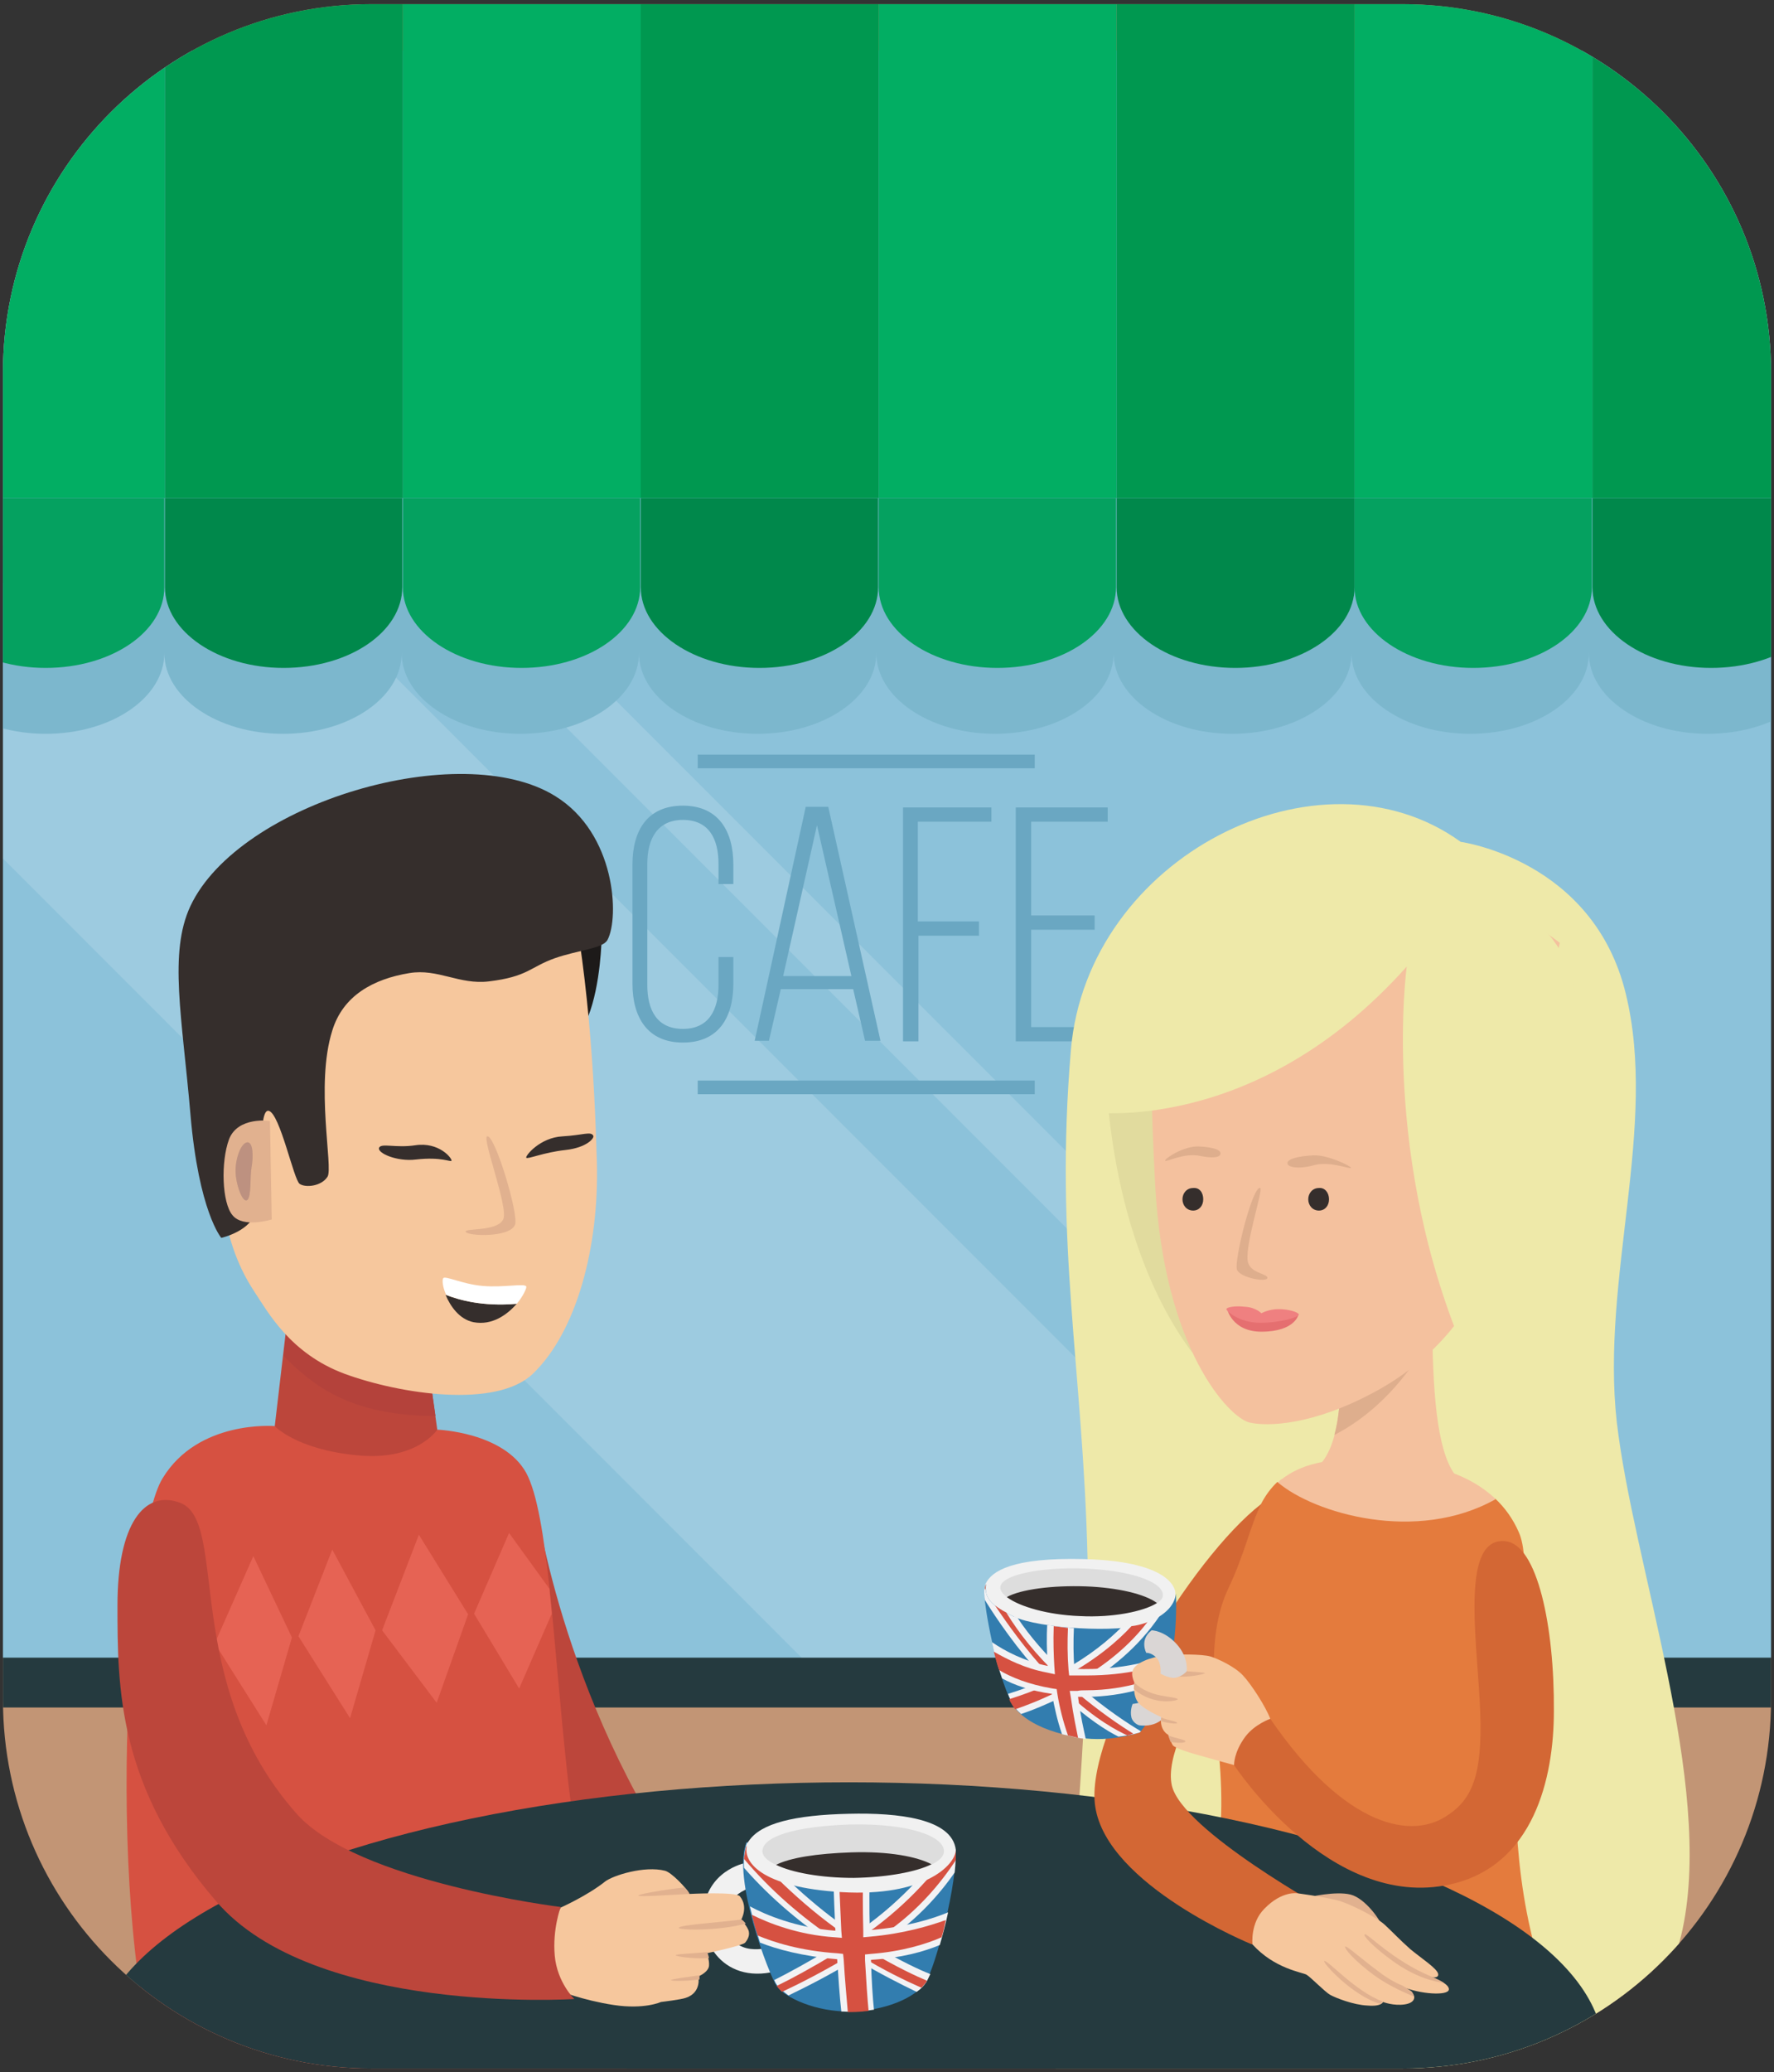 <?xml version="1.0" encoding="utf-8"?>
<!-- Generator: Adobe Illustrator 19.2.0, SVG Export Plug-In . SVG Version: 6.00 Build 0)  -->
<svg xmlns:xlink="http://www.w3.org/1999/xlink" version="1.1" id="Layer_1" xmlns="http://www.w3.org/2000/svg" x="0px" y="0px"
	 viewBox="0 0 299 349" style="enable-background:new 0 0 299 349;" xml:space="preserve">
<rect x="0" y="0" width="299" height="349" fill="#333333" stroke="none"/>
<style type="text/css">
	.st0{clip-path:url(#SVGID_2_);fill:#C29575;}
	.st1{clip-path:url(#SVGID_2_);fill:#253A3F;}
	.st2{clip-path:url(#SVGID_2_);fill:#8CC2DA;}
	.st3{clip-path:url(#SVGID_2_);fill:#BC463B;}
	.st4{opacity:0.15;clip-path:url(#SVGID_2_);}
	.st5{fill:#FFFFFF;}
	.st6{clip-path:url(#SVGID_2_);}
	.st7{fill:#6AA7C2;}
	.st8{clip-path:url(#SVGID_2_);fill:#EEE9A9;}
	.st9{clip-path:url(#SVGID_2_);fill:#E1DB9E;}
	.st10{clip-path:url(#SVGID_2_);fill:#D65141;}
	.st11{fill:#E66354;}
	.st12{clip-path:url(#SVGID_2_);fill:#E47B3D;}
	.st13{clip-path:url(#SVGID_2_);fill:#F4C19E;}
	.st14{clip-path:url(#SVGID_2_);fill:#DEAE8D;}
	.st15{fill:#352E2C;}
	.st16{clip-path:url(#SVGID_2_);fill:#E56F70;}
	.st17{clip-path:url(#SVGID_2_);fill:#E1B18F;}
	.st18{clip-path:url(#SVGID_2_);fill:#D36734;}
	.st19{clip-path:url(#SVGID_2_);fill:#F6C79D;}
	.st20{clip-path:url(#SVGID_2_);fill:#F1F1F1;}
	.st21{clip-path:url(#SVGID_2_);fill:#327DAF;}
	.st22{clip-path:url(#SVGID_2_);fill:#F2F2F4;}
	.st23{fill:#D65141;}
	.st24{fill:#CA4D35;}
	.st25{clip-path:url(#SVGID_2_);fill:#DAD6D5;}
	.st26{clip-path:url(#SVGID_2_);fill:#DDDDDD;}
	.st27{clip-path:url(#SVGID_2_);fill:#B4423B;}
	.st28{clip-path:url(#SVGID_2_);fill:#352E2C;}
	.st29{clip-path:url(#SVGID_2_);fill:#1D1A19;}
	.st30{clip-path:url(#SVGID_2_);fill:#FFFFFF;}
	.st31{fill:#E1B18F;}
	.st32{clip-path:url(#SVGID_2_);fill:#EF8080;}
	.st33{clip-path:url(#SVGID_2_);fill:#7CB7CD;}
	.st34{fill:#00884B;}
	.st35{fill:#02AE63;}
	.st36{fill:#05A160;}
	.st37{fill:#009850;}
	.st38{fill:#D4A889;}
	.st39{fill:#BD9180;}
</style>
<g>
	<g>
		<defs>
			<path id="SVGID_1_" d="M236.4,0.7c34.3,0,62.1,27.8,62.1,62.1v223.5c0,34.3-27.8,62.1-62.1,62.1H62.6
				c-34.3,0-62.1-27.8-62.1-62.1V62.8c0-34.3,27.8-62.1,62.1-62.1H236.4z"/>
		</defs>
		<clipPath id="SVGID_2_">
			<use xlink:href="#SVGID_1_"  style="overflow:visible;"/>
		</clipPath>
		<path class="st0" d="M236.4,0.7c34.3,0,62.1,27.8,62.1,62.1v223.5c0,34.3-27.8,62.1-62.1,62.1H62.6c-34.3,0-62.1-27.8-62.1-62.1
			V62.8c0-34.3,27.8-62.1,62.1-62.1H236.4z"/>
		<rect x="-9.2" y="91.9" class="st1" width="314.7" height="195.7"/>
		<rect x="-19.2" y="98.2" class="st2" width="334.7" height="181"/>
		<path class="st3" d="M90.3,253.1c0,0,4.9,36,28.4,67l-22.1,4.7l-7.7-28.6L90.3,253.1z"/>
		<g class="st4">
			<polygon class="st5" points="135.1,279.2 231.8,279.2 50.8,98.2 -1.8,98.2 -1.8,142.3 			"/>
			<polygon class="st5" points="84,98.2 71.1,98.2 252.1,279.2 265,279.2 			"/>
		</g>
		<g class="st6">
			<g>
				<g>
					<path class="st7" d="M123.6,145.6v3.3h-2.5v-3.4c0-4.2-1.6-7.4-6-7.4c-4.3,0-6,3.2-6,7.4v20.4c0,4.2,1.6,7.4,6,7.4
						c4.3,0,6-3.1,6-7.4v-4.7h2.5v4.5c0,5.7-2.5,9.9-8.5,9.9c-6,0-8.5-4.3-8.5-9.9v-20.1c0-5.7,2.5-9.9,8.5-9.9
						C121.1,135.7,123.6,140,123.6,145.6z"/>
					<path class="st7" d="M131.6,166.6l-2,8.7h-2.4l8.6-39.4h3.8l8.8,39.4h-2.6l-2-8.7H131.6z M132,164.4h11.5l-5.8-25.4L132,164.4z
						"/>
					<path class="st7" d="M165,155.2v2.4h-10.2v17.8h-2.6V136h14.9v2.4h-12.4v16.8H165z"/>
					<path class="st7" d="M184.5,154.2v2.4h-10.7V173h12.9v2.4h-15.5V136h15.5v2.4h-12.9v15.8H184.5z"/>
				</g>
			</g>
			<g>
				<rect x="117.6" y="127.1" class="st7" width="56.8" height="2.3"/>
				<rect x="117.6" y="182" class="st7" width="56.8" height="2.3"/>
			</g>
		</g>
		<path class="st8" d="M246.2,141.8c0,0,22.3,3,27.8,25.5c5.5,22.4-4.2,48-1.5,72.2c2.8,24.2,16.3,60.7,11.1,85.4
			c-5.3,24.6-32.7,42.4-32.7,42.4s-65.9-5-67.6-5c-1.7,0-6.9,0.3-6.9,0.3s7.8-67.8,6.9-100.2c-0.8-32.4-5.6-52.7-2.8-85.6
			C183.3,144.3,222.4,124.6,246.2,141.8z"/>
		<path class="st9" d="M186.4,179.8c0,0,0,28.6,14.6,48.1l-3.3-51.6L186.4,179.8z"/>
		<path class="st3" d="M71.6,225.9l2.1,14.9c0,0-1.1,7.5-12,7.4c-10.9-0.1-15.4-7.9-15.4-7.9l2.2-18.8L71.6,225.9z"/>
		<path class="st10" d="M73.7,240.8c0,0-3.5,5.4-13.7,4.3c-10.1-1-13.7-4.9-13.7-4.9s-12.9-1.1-18.9,8.8c-6.1,9.9-9.9,74.4,0.1,103
			h79.1c0,0-8.7-31.4-11-53.4c-2.4-22-3.2-43.6-6.9-50.5C84.9,241.2,73.7,240.8,73.7,240.8z"/>
		<g class="st6">
			<polygon class="st11" points="63.3,274.6 56,261 50.3,275.6 59,289.4 			"/>
			<polygon class="st11" points="49.2,275.8 42.7,262.1 36.2,276.8 44.9,290.6 			"/>
			<polygon class="st11" points="78.9,271.9 70.6,258.5 64.4,274.6 73.6,286.8 			"/>
			<path class="st11" d="M93,271.8c-0.1-1.4-0.3-2.8-0.4-4.2l-6.8-9.4l-5.9,13.6l7.6,12.6L93,271.8z"/>
		</g>
		<path class="st12" d="M259.4,330.5c-9-29.5,0.5-63.6-3.4-72.4c-1-2.3-2.4-4.2-4-5.7c-5.7,3.2-33.2,0.2-36.7-2.8l0,0
			c-4.4,4.2-4.4,9.8-8.3,17.8c-5.7,12,0.3,27.4-1.5,42.5C204.3,321.2,265.5,350.7,259.4,330.5z"/>
		<path class="st13" d="M215.4,249.7c6.1,5.2,23.4,10.3,36.7,2.8c-4.5-4.3-10.8-5.9-16.9-6.4c-8.2-0.7-14.5-0.5-19.1,3
			C215.8,249.2,215.6,249.5,215.4,249.7z"/>
		<path class="st13" d="M245.1,248.2c-2.9-4.1-3.7-13.8-3.7-26.7l-15.6,8c0,0,1,11.9-3,16.8c0,0,5.7,4.5,5.9,4.5s13.2-1,13.2-1
			L245.1,248.2z"/>
		<path class="st14" d="M224.9,241.7c8.9-4.6,13.6-12.4,15-14.5c0-1.7,1.5-3.9,1.5-5.7l-15.6,8C225.8,229.4,226.4,236.3,224.9,241.7
			z"/>
		<path class="st13" d="M252.6,206.3c0,0-1.5,17.7-21,28.2c-10.4,5.6-18,5.8-21,5.1c-3.4-0.8-14.4-12.2-15.9-40
			c-1.5-27.8,0-36.4,0-36.4s54.6-15,54.7-14.6c0.1,0.4,13.5,10.2,13.5,10.2L252.6,206.3z"/>
		<path class="st14" d="M212.4,200.1c-1.3-0.4-4.5,12.5-3.9,13.8c0.6,1.3,4.8,2.1,5.1,1.4c0.3-0.7-2.6-0.8-3.2-2.5
			C209.5,210.5,213,200.3,212.4,200.1z"/>
		<g class="st6">
			<path class="st15" d="M224,202c0,1.1-0.7,1.9-1.7,1.9c-1.1,0-1.8-0.9-1.8-1.9c0-1,0.7-1.9,1.8-1.9C223.3,200,224,200.9,224,202z"
				/>
			<path class="st15" d="M202.8,202c0,1.1-0.7,1.9-1.7,1.9c-1.1,0-1.8-0.9-1.8-1.9c0-1,0.7-1.9,1.8-1.9
				C202.2,200,202.8,200.9,202.8,202z"/>
		</g>
		<path class="st16" d="M206.8,220.4c0,0,0.8,3.9,5.8,3.9c5.8,0,6.3-3,6.3-3s-6,1-7.9,0.6C209.1,221.6,206.8,220.4,206.8,220.4z"/>
		<path class="st8" d="M237.1,162.8c0,0-4.5,32.4,10.2,66c0,0,19.8-37.5,19.1-51.7s-2.1-15.1-4.5-18.6c-2.3-3.5-14.6-12.5-14.6-12.5
			l-26.7-0.3l-31.4,18l-5.7,23.6C183.5,187.3,211.5,191.5,237.1,162.8z"/>
		<ellipse class="st1" cx="143.1" cy="345.7" rx="127.2" ry="45.5"/>
		<path class="st17" d="M220.8,319.5c0,0,4.3-1,6.8-0.4c2.5,0.6,5.4,4.6,5.5,5.9c0.1,1.3-8.3-2.6-8.8-2.8
			C223.8,321.9,220.8,319.5,220.8,319.5z"/>
		<path class="st18" d="M197.5,300.7c-1-4.6,2.9-12.2,7.1-18.9c-0.1-5.1,0.4-10,2.5-14.4c2.8-5.9,3.6-10.4,5.5-14.1
			c-12,9.3-29.9,39-28,51c2,13.3,26.4,23.2,26.4,23.2l13.1-5.5C224.1,322,199.2,308.3,197.5,300.7z"/>
		<path class="st19" d="M218.7,318.9c0,0,4,0.5,6.8,1.2c1.9,0.5,6.5,2.8,7.9,4.1c1.4,1.3,2.5,2.5,4.3,4.1c1.8,1.5,4.6,3.3,4.7,4.2
			c0.1,0.8-1.2,0.5-1.2,0.5s3.1,1,3,2.1c-0.1,1.1-4.9,0.8-7.9-0.5c0,0,0.9,0.5,1.6,1c0.7,0.5,0.8,1.7-1.1,2
			c-1.9,0.3-3.7-0.4-3.7-0.4s-0.2,0.8-2.6,0.6c-2.4-0.1-5.4-1.3-6.3-1.8c-0.9-0.5-3.3-3-4-3.4c-0.7-0.4-5.4-1-9.1-5.1
			c0,0-0.4-3.6,2-6C216.1,318.4,218.7,318.9,218.7,318.9z"/>
		<path class="st20" d="M172.3,274.8c0,0,25.8,3.7,25.8-6.5c0,0,0.2-5.3-15.4-5.7c-12-0.3-15.6,2-16.6,4.2c-0.3,0.6-0.1,1.6,0.2,2.7
			C166.9,271.7,172.3,274.8,172.3,274.8z"/>
		<path class="st21" d="M192.1,291.8c0,0,6.7-7,6.1-23.4c-0.2,1.6-1.2,3.5-5.3,5.1c-4.1,1.6-17.8,0.8-22-1.2c-4.2-2-5-3.3-4.7-5.5
			l0,0c-0.3,0.6-0.4,1.3-0.3,1.8c0.1,2.3,1.8,12.6,4.7,18.4c0.6,1.1,3.2,4.4,11.5,5.7C187.3,293.5,192.1,291.8,192.1,291.8z"/>
		<path class="st22" d="M192.1,291.8c0,0,0.1-0.1,0.2-0.2c-1.9-1.1-5.9-3.7-10.2-7.4c4.7-2.7,9.7-6.6,13.4-12.1
			c-0.7,0.5-1.6,0.9-2.7,1.3c-0.9,0.3-2.2,0.6-3.8,0.7c-2.1,2.1-5.3,4.8-9.9,7.3c-2.7-2.6-5.4-5.6-7.6-8.9c-0.2-0.1-0.4-0.2-0.6-0.2
			c-4.2-2-5-3.3-4.7-5.5l0,0c-0.3,0.6-0.4,1.3-0.3,1.8c0,0.2,0,0.5,0.1,0.9c1.8,2.9,5.4,8.3,10.2,13.4c-1.9,0.9-4,1.7-6.3,2.4
			c0.2,0.6,0.5,1.2,0.8,1.7c0.2,0.4,0.6,1,1.4,1.7c1.8-0.6,4.3-1.6,7.1-3c4.1,3.8,7.3,5.8,9.3,6.8
			C190.6,292.3,192.1,291.8,192.1,291.8z"/>
		<g class="st6">
			<path class="st23" d="M193.4,273.2c-0.2,0.1-0.4,0.2-0.5,0.2c-0.6,0.2-1.3,0.4-2.2,0.5c-2.2,2.4-5.9,5.6-11.1,8.4l-0.7,0.4
				l-0.6-0.5c-3.6-3.4-6.5-7-8.7-10.6c-0.8-0.4-1.4-0.8-1.9-1.2c2,3,5.2,7.5,9.1,11.7l1,1.1l-1.3,0.6c-2,0.9-4.2,1.7-6.4,2.4
				c0.1,0.3,0.2,0.5,0.4,0.8c0.1,0.2,0.3,0.5,0.6,0.9c1.8-0.6,4.4-1.6,7.4-3.1l0.7-0.3l0.5,0.5c5.1,4.8,8.8,6.6,10.3,7.3
				c0.4-0.1,0.8-0.2,1-0.3c-2.1-1.3-5.7-3.7-9.7-7.1l-1.1-1l1.3-0.7C186.5,280.4,190.5,277,193.4,273.2z"/>
			<path class="st24" d="M166.1,267.9c0-0.3,0-0.7,0.1-1.1l0,0c-0.1,0.2-0.2,0.5-0.2,0.7C166,267.6,166.1,267.7,166.1,267.9z"/>
		</g>
		<path class="st22" d="M196.5,282.9c0.4-1.3,0.7-2.8,1-4.5c-2.5,1.1-8,3-16.4,2.7c-0.2-2.2-0.2-4.6-0.1-6.9
			c-1.6-0.1-3.1-0.3-4.5-0.5c-0.1,1.8-0.1,4.2,0.1,6.9c-4-0.8-7.2-2.5-9.4-4c0.4,2,1,4.1,1.7,6.1c2,1.1,4.8,2.1,8.4,2.6
			c0.4,2.2,0.9,4.5,1.7,6.8c1,0.2,2,0.5,3.2,0.7c0.3,0,0.5,0.1,0.8,0.1c-0.3-1.4-0.9-3.9-1.3-7.1C188.8,286,194,284.1,196.5,282.9z"
			/>
		<path class="st10" d="M183,284.7c7.2,0,12.1-2.2,13.9-3.1c0.2-0.6,0.3-1.2,0.4-1.9c-2.6,1.1-7.3,2.5-14.1,2.5c-0.7,0-1.4,0-2.1,0
			l-0.9,0l-0.1-0.9c-0.2-2.5-0.2-4.8-0.1-7.1c-0.8-0.1-1.6-0.2-2.4-0.3c-0.1,2.6,0,5,0.1,6.7l0.1,1.4l-1.4-0.3
			c-3.7-0.7-6.6-2.2-8.9-3.5c0.3,1,0.5,2.1,0.9,3.1c2,1.2,4.9,2.4,9,3.1l0.7,0.1l0.1,0.7c0.4,2.5,1,4.8,1.8,7.1l1.7,0.4
			c-0.3-1.5-0.8-3.8-1.2-6.7l-0.2-1.2l1.3,0C182.1,284.7,182.5,284.7,183,284.7z"/>
		<path class="st25" d="M196.4,289c0,0-1.2,2-4.4,1.6c0,0-1-0.3-1.3-1.3c-0.3-1.2,0.2-2.3,0.2-2.3s1.9-0.2,3.1-1
			C195.3,285.3,196.4,289,196.4,289z"/>
		<path class="st26" d="M196,268.7c0,2-6.7,3.8-14,3.5c-7.2-0.3-13.4-2.7-13.4-4.8c0-2.2,7.1-3.5,14.3-3.2
			C190.2,264.5,196,266.3,196,268.7z"/>
		<path class="st27" d="M71.6,225.9l-23-4.5l-0.8,7c4.6,4.6,10.9,10.1,25.6,10.1L71.6,225.9z"/>
		<path class="st19" d="M196.5,278.8c2-0.2,6.1-0.2,7.5,0.2c1.3,0.4,4.1,1.7,5.5,3.2c1.4,1.5,3.8,5.2,4.6,7.3l-5.2,6.9l-0.9,0.9
			c0,0-4.4-1.2-6.8-1.9c-2.4-0.7-3.3-1.2-3.5-1.4c-0.2-0.2-0.8-1.8-0.8-1.8s-1.5-0.7-1.2-3c0,0-3.5-1.5-4.1-2.8
			c-0.7-1.3-0.4-3-0.4-3s-0.6-1.2-0.3-2C191.3,280.1,193.9,279.1,196.5,278.8z"/>
		<path class="st28" d="M195,270c-2-1.5-6.6-2.6-12-2.8c-5.6-0.2-11,0.5-13.3,1.8c2.1,1.6,6.9,3,12.3,3.2
			C187.6,272.5,192.8,271.4,195,270z"/>
		<path class="st18" d="M214.1,289.5c0,0-2.6,0.9-4.2,3c-2,2.7-1.9,4.8-1.9,4.8s16.1,24.6,36.4,20.1c14.1-3.1,17.5-17.9,17.5-29.2
			c0.1-14.3-2.8-28-8.1-28.6c-7.5-0.9-5,15.7-4.4,26.9c0.6,11.1-0.7,16.1-5.2,19.1C238.2,310,226.8,308,214.1,289.5z"/>
		<path class="st29" d="M101.4,157.9c0,0-0.1,7.9-2.3,13.4c-2.2,5.5-5.6-5.6-5.6-5.8c0-0.3,2.1-6,2.4-6
			C96.2,159.4,101.4,157.9,101.4,157.9z"/>
		<path class="st19" d="M95.3,145.4c3.8,17.1,4.9,36,5.3,50.3c0.4,14.3-3.4,28.6-10.8,35.7c-6.2,5.9-22.4,3.4-31.7,0
			c-9.2-3.4-13-10.5-15.2-13.8c-6.5-9.8-5.7-20.3-6.8-33.4c-0.7-7.8-3.5-24.2-2.4-28.1C36.6,145.2,91.4,127.5,95.3,145.4z"/>
		<path class="st28" d="M43.1,203.8c1.2-8,0.5-17.1,2.2-16.7c1.9,0.5,4.2,11.6,5.2,12.3c1,0.7,3.7,0.4,4.7-1.2
			c1-1.5-2.1-15.4,0.8-24.6c1.8-5.9,6.9-8.7,13-9.7c4.8-0.8,8.4,2,13.4,1.4c6.6-0.8,6.9-2.4,11.1-3.9c4-1.4,8.1-1.6,8.9-3.1
			c2-3.8,1.4-17.9-8.8-24.2c-15.9-9.9-53.3,1.1-61.5,18.5c-3.7,7.9-1.4,18.7,0,35.1c1.4,16.4,5.2,20.8,5.2,20.8
			S42.6,207.3,43.1,203.8z"/>
		<path class="st28" d="M87.1,219.6c-5.6,0.5-9.6-0.6-12-1.5c0.8,1.9,2.3,4.1,4.7,4.6C83,223.3,85.5,221.4,87.1,219.6z"/>
		<path class="st17" d="M82.1,191.4c1.3-0.4,5.4,13.3,4.7,14.9c-0.9,2.2-7.9,1.9-8.3,1.2c-0.4-0.7,5.3,0,6.3-2.1
			C85.8,203.6,81.2,191.7,82.1,191.4z"/>
		<path class="st30" d="M87.1,219.6c1.1-1.3,1.7-2.7,1.6-2.9c-0.2-0.6-3.8,0.2-7.3-0.1c-3.5-0.3-6.4-1.8-6.7-1.3
			c-0.2,0.3-0.1,1.5,0.5,2.8C77.4,219,81.5,220.1,87.1,219.6z"/>
		<path class="st20" d="M126,313.7c0,0-6,0.9-7.3,7.1c-1.3,6.2,3.4,13.9,12.9,11l-1.5-3.9c0,0-7.1,2.4-7.6-4.3
			c-0.2-2.8,1.1-4.9,4.8-5.9C131,316.7,126,313.7,126,313.7z"/>
		<path class="st21" d="M161,311.5c0.5,5.3-3.3,19.8-5,22.4c-1.8,2.7-7,4.8-12.7,4.9c-5.7,0.1-11-2.3-12.4-4.3
			c-1.3-1.9-7.5-18.1-5.1-24.2C126,310.3,161,311.5,161,311.5z"/>
		<path class="st22" d="M160.9,315.4c0.2-1.6,0.2-2.9,0.1-3.9c0,0-0.8,0-2-0.1c-2.8,3.8-7.7,9.5-14.9,14.3
			c-7.2-4.7-13.5-11-17.3-15.3c-0.6,0-0.9,0-0.9,0c-0.4,1.1-0.6,2.6-0.5,4.2c4.8,5.5,10.2,9.8,15.3,13.2c-4.5,2.7-7.8,4.5-10.2,5.7
			c0.2,0.5,0.4,0.8,0.6,1c0.4,0.5,1,1,1.8,1.6c2.9-1.4,6.9-3.4,11.3-6.1c4.2,2.5,7.8,4.3,10.3,5.5c0.7-0.5,1.2-1,1.6-1.6
			c0.2-0.3,0.4-0.8,0.7-1.4c-1.8-0.7-4.8-2.1-9.1-4.6c0.7-0.4,1.3-0.9,2-1.3C154.7,323.2,158.4,319,160.9,315.4z"/>
		<path class="st10" d="M149.1,325.7c5.6-3.8,9.6-8.7,12-12.4c0-0.7,0-1.3,0-1.8c0,0-0.3,0-0.8,0c-2.8,4-8,10.1-15.6,15.1l-0.6,0.4
			l-0.6-0.4c-7.5-4.9-13.9-11.4-17.7-15.7c-0.2,0.6-0.3,1.4-0.4,2.2c4.3,5.1,9.6,9.8,15.8,13.9l1.4,0.9l-1.4,0.9
			c-4.5,2.7-7.8,4.5-10.3,5.7c0,0,0,0.1,0.1,0.1c0.2,0.3,0.5,0.6,0.8,0.9c3-1.4,7.1-3.5,11.8-6.3l0.5-0.3l0.5,0.3
			c4.4,2.7,8.2,4.5,10.7,5.6c0.3-0.3,0.5-0.6,0.7-0.8c0.1-0.1,0.2-0.3,0.2-0.4c-1.9-0.8-4.9-2.2-9.2-4.7l-1.5-0.9l1.4-0.9
			C147.7,326.6,148.4,326.2,149.1,325.7z"/>
		<path class="st22" d="M147.3,338.5c-0.2-1.9-0.4-4.9-0.5-8.4c5.1-0.3,9-1.4,11.6-2.5c0.5-1.7,1-3.6,1.4-5.5
			c-2.6,1.1-7.2,2.5-13.2,3c-0.1-3.8-0.1-7.8,0.1-11.7l-6.3,0.7c0,0,0.1,4.9,0.4,11.1c-6.6-0.5-11.8-2.7-14.4-4.1
			c0.5,2.1,1.1,4.2,1.7,6.1c2.8,1.1,7.1,2.3,13,2.8c0.2,3,0.4,6.1,0.7,8.8c0.6,0,1.1,0.1,1.7,0C144.7,338.8,146,338.7,147.3,338.5z"
			/>
		<path class="st10" d="M158.7,326.3c0.3-0.9,0.5-1.9,0.7-2.9c-2.8,1-7.1,2.3-12.8,2.8l-1.1,0.1l0-1.1c-0.1-3.8-0.1-7.4,0-10.6
			l-4.1,0.5c0,1.7,0.2,5.6,0.4,10.1l0.1,1.2l-1.2-0.1c-6.2-0.4-11.2-2.4-14-3.8c0.3,1.2,0.6,2.3,1,3.5c2.6,1.1,7.2,2.6,13.5,3
			l0.9,0.1l0.1,0.9c0.2,3.5,0.5,6.4,0.7,8.9c0.2,0,0.4,0,0.6,0c1,0,2-0.1,2.9-0.2c-0.2-2-0.4-5-0.6-8.5l0-1l1-0.1
			C152.1,328.7,156.2,327.4,158.7,326.3z"/>
		<path class="st20" d="M143.1,305.5c-9.2,0.2-14.9,1.6-16.9,4.6c-0.1,0.1-0.2,0.3-0.2,0.4c-1.1,3,2.2,7.4,15.9,8.2
			c13.8,0.8,19.1-4.5,19.2-7.1C160.5,306.3,151.4,305.3,143.1,305.5z"/>
		<path class="st26" d="M159.1,311.8c0,2.5-6.8,4.4-15.3,4.4c-8.4,0-15.3-2-15.3-4.4c0-2.5,5.6-4.2,14.9-4.5
			C153.3,307.1,159.1,309.3,159.1,311.8z"/>
		<path class="st28" d="M157,314c-2.5-1.3-7.2-2.2-13.5-2c-5.9,0.2-10.3,0.9-12.7,2.1c2.7,1.3,7.5,2.2,13.1,2.2
			C149.5,316.2,154.4,315.3,157,314z"/>
		<path class="st19" d="M112.1,315.1c1.1,0.3,3.6,2.9,4.1,3.9c0,0,7.9-0.4,8.5,0.4c1.5,1.8,0.2,4,0.2,4s0.8,0.7,1.2,1.6
			c0.4,0.9-0.1,1.7-0.5,2.2c-0.4,0.5-6.5,1.8-6.5,1.8s0.5,1.1,0.4,2.1c-0.1,1.1-1.8,1.8-1.8,1.8s0.6,2.7-2.1,3.6
			c-0.8,0.3-4.2,0.7-4.2,0.7s-2.8,1.3-8,0.5c-5.2-0.8-9.2-2.4-9.2-2.4s-2.7-2.9-1.4-9.3c0.5-2.4,1.7-4.7,1.7-4.7s4.5-2,7.5-4.4
			C103.3,315.9,108.6,314.2,112.1,315.1z"/>
		<g class="st6">
			<path class="st31" d="M115.4,317.9c-3.7,0.4-8.1,1.2-7.8,1.4c0.4,0.2,4.8-0.1,8.6-0.3C116.1,318.7,115.8,318.3,115.4,317.9z"/>
			<path class="st31" d="M125.7,324c-0.3-0.4-0.7-0.7-0.7-0.7c-3.6,0.5-10.4,0.9-10.6,1.4C114.2,325.1,120.9,325.3,125.7,324z"/>
			<path class="st31" d="M119.2,328.8c-1.9,0.2-5.1,0.3-5.3,0.5c-0.2,0.2,2.9,0.7,5.6,0.5C119.4,329.3,119.2,328.8,119.2,328.8z"/>
			<path class="st31" d="M117.9,333.4c0-0.4,0-0.7,0-0.7c-2.1,0.3-4.5,0.6-4.8,0.8C112.9,333.7,115.9,333.7,117.9,333.4z"/>
		</g>
		<g class="st6">
			<g>
				<path class="st31" d="M198.5,286.2c-0.5-0.6-4.6-0.1-7.3-2.8c0,0-0.1,0.5-0.1,1.1C194.6,287.5,198.7,286.4,198.5,286.2z"/>
				<path class="st31" d="M198.4,290.2c-0.1-0.3-1.4-0.4-2.7-0.9c0,0.2,0,0.4,0,0.6C197,290.3,198.5,290.4,198.4,290.2z"/>
				<path class="st31" d="M196.9,292.3c0,0,0.2,0.6,0.4,1.1c1.2,0.2,2.5,0.2,2.5-0.1C199.8,293,198.1,292.8,196.9,292.3z"/>
			</g>
			<path class="st31" d="M200.1,281.5c0.1,0,2.9,0.2,3,0.3c0.1,0.1-2.1,0.7-4.6,0.6c0,0-0.2-0.7,0-0.7
				C198.7,281.7,200.1,281.5,200.1,281.5z"/>
		</g>
		<path class="st25" d="M194.1,274.6c0,0,2.1,0,4.2,2.3c2.1,2.3,1.7,4.6,1.7,4.6s-0.7,0.9-2,1.1c-1,0.1-2.4-0.7-2.4-0.7
			s0.2-1.8-0.7-2.7c-0.9-0.9-1.7-0.8-1.7-0.8S192,276.2,194.1,274.6z"/>
		<g class="st6">
			<g>
				<path class="st31" d="M241.2,332.9C241.2,332.9,241.2,332.9,241.2,332.9L241.2,332.9z"/>
				<path class="st31" d="M243.4,334c-0.9-0.6-2.2-1.1-2.2-1.1c-6.5-2.7-10.8-7.4-11.2-7.1c-0.3,0.2,1.3,2,4.6,4.4
					C238.7,333.2,242,333.8,243.4,334z"/>
			</g>
			<path class="st31" d="M226.7,327.9c-0.1,0.3,1.5,2.3,4.9,4.8c2.8,2,5.4,3,6.7,3.6c0-0.3-0.2-0.7-0.4-0.9c-0.7-0.5-1.6-1-1.6-1
				s-1.8-0.6-4.3-2.6C229.4,329.9,226.8,327.5,226.7,327.9z"/>
			<path class="st31" d="M232.6,337.5c0.4-0.2,0.4-0.4,0.4-0.4c-4.6-1.7-9.2-7-9.8-6.8C222.8,330.5,228,336.2,232.6,337.5z"/>
		</g>
		<path class="st17" d="M45.5,188.8c0,0-5.4-0.8-6.9,3.1c-1.4,3.8-1.2,10.7,0.6,12.8c1.8,2.2,6.6,0.7,6.6,0.7L45.5,188.8z"/>
		<path class="st3" d="M30.3,253.1c8.4,3,0,30.2,19.7,52.4c10.2,11.5,44.5,15.7,44.5,15.7s-1.4,3.7-1,8.2c0.4,4.5,3.3,7.3,3.3,7.3
			s-43.9,2.8-60.4-16.5c-16.6-19.3-16.6-36-16.6-49.8C19.8,256.7,24.3,250.9,30.3,253.1z"/>
		<path class="st32" d="M212.6,221.2c0,0,1.2-0.7,2.9-0.7c1.7,0,3.3,0.5,3.4,0.9c0.1,0.4-2.9,1.4-6.5,1.4c-3.6,0-5.7-2-5.7-2.3
			c0-0.3,1.4-0.6,3.1-0.4C211.7,220.2,212.6,221.2,212.6,221.2z"/>
		<path class="st33" d="M268.4,8.5h-40.1h-40.1h-40.1H108H67.9H27.8h-40.1V95v15c0,7.5,9,13.6,20,13.6c11.1,0,20-6.1,20-13.6
			c0,7.5,9,13.6,20,13.6c11.1,0,20-6.1,20-13.6c0,7.5,9,13.6,20,13.6c11.1,0,20-6.1,20-13.6c0,7.5,9,13.6,20,13.6
			c11.1,0,20-6.1,20-13.6c0,7.5,9,13.6,20,13.6c11.1,0,20-6.1,20-13.6c0,7.5,9,13.6,20,13.6s20.1-6.1,20.1-13.6
			c0,7.5,9,13.6,20,13.6c11.1,0,20-6.1,20-13.6c0,7.5,9,13.6,20,13.6c11.1,0,20.1-6.1,20.1-13.6V95h0V8.5H268.4z"/>
		<g class="st6">
			<path class="st34" d="M27.8,83.9v15c0,7.5,9,13.6,20,13.6c11.1,0,20-6.1,20-13.6v-15H27.8z"/>
			<path class="st34" d="M108,83.9v15c0,7.5,9,13.6,20,13.6c11.1,0,20-6.1,20-13.6v-15H108z"/>
			<path class="st34" d="M188.2,83.9v15c0,7.5,9,13.6,20,13.6s20.1-6.1,20.1-13.6v-15H188.2z"/>
			<path class="st34" d="M268.4,83.9v15c0,7.5,9,13.6,20,13.6c11.1,0,20.1-6.1,20.1-13.6v-15H268.4z"/>
		</g>
		<g class="st6">
			<rect x="-12.3" y="-2.6" class="st35" width="40.1" height="86.5"/>
			<rect x="67.9" y="-2.6" class="st35" width="40.1" height="86.5"/>
			<rect x="148.1" y="-2.6" class="st35" width="40.1" height="86.5"/>
			<rect x="228.3" y="-2.6" class="st35" width="40.1" height="86.5"/>
		</g>
		<g class="st6">
			<path class="st36" d="M-12.3,83.9v15c0,7.5,9,13.6,20,13.6c11.1,0,20-6.1,20-13.6v-15H-12.3z"/>
			<path class="st36" d="M67.9,83.9v15c0,7.5,9,13.6,20,13.6c11.1,0,20-6.1,20-13.6v-15H67.9z"/>
			<path class="st36" d="M148.1,83.9v15c0,7.5,9,13.6,20,13.6c11.1,0,20-6.1,20-13.6v-15H148.1z"/>
			<path class="st36" d="M228.3,83.9v15c0,7.5,9,13.6,20,13.6c11.1,0,20-6.1,20-13.6v-15H228.3z"/>
		</g>
		<g class="st6">
			<rect x="27.8" y="-2.6" class="st37" width="40.1" height="86.5"/>
			<rect x="108" y="-2.6" class="st37" width="40.1" height="86.5"/>
			<rect x="188.2" y="-2.6" class="st37" width="40.1" height="86.5"/>
			<rect x="268.4" y="-2.6" class="st37" width="40.1" height="86.5"/>
		</g>
		<path class="st14" d="M217,196c-0.2-0.8,2-1.3,4.4-1.4c2.4-0.1,6.3,1.8,6.3,2.1c0,0.3-3.4-1.1-6-0.5
			C218.9,197,217.1,196.6,217,196z"/>
		<path class="st14" d="M205.7,194.4c0.2-0.7-1.2-1.2-3.7-1.3c-2.5-0.1-5.8,2.1-5.6,2.4c0.1,0.3,3.2-1.4,5.9-0.8
			C204.3,195.1,205.5,195,205.7,194.4z"/>
		<path class="st28" d="M70,192.9c4-0.6,6.2,2.2,6.1,2.6c-0.1,0.3-1.6-0.7-6-0.2c-3.2,0.4-6.6-1.1-6.2-2
			C64.3,192.5,66.7,193.4,70,192.9z"/>
		<path class="st28" d="M94.8,191.4c3.5-0.2,4.8-0.9,5.2-0.1c0.2,0.4-1.1,2-4.7,2.4c-3.7,0.4-6.4,1.6-6.6,1.3
			C88.5,194.7,91,191.6,94.8,191.4z"/>
	</g>
	<path class="st38" d="M41.7,192.4c1,0,1,2.5,0.7,4.2s0,4.8-0.7,5.5c-0.8,0.7-2-2.7-2-4.9C39.7,195.1,40.6,192.5,41.7,192.4z"/>
</g>
<path class="st39" d="M41.7,192.4c1,0,1,2.5,0.7,4.2s0,4.8-0.7,5.5c-0.8,0.7-2-2.7-2-4.9C39.7,195.1,40.6,192.5,41.7,192.4z"/>
</svg>
